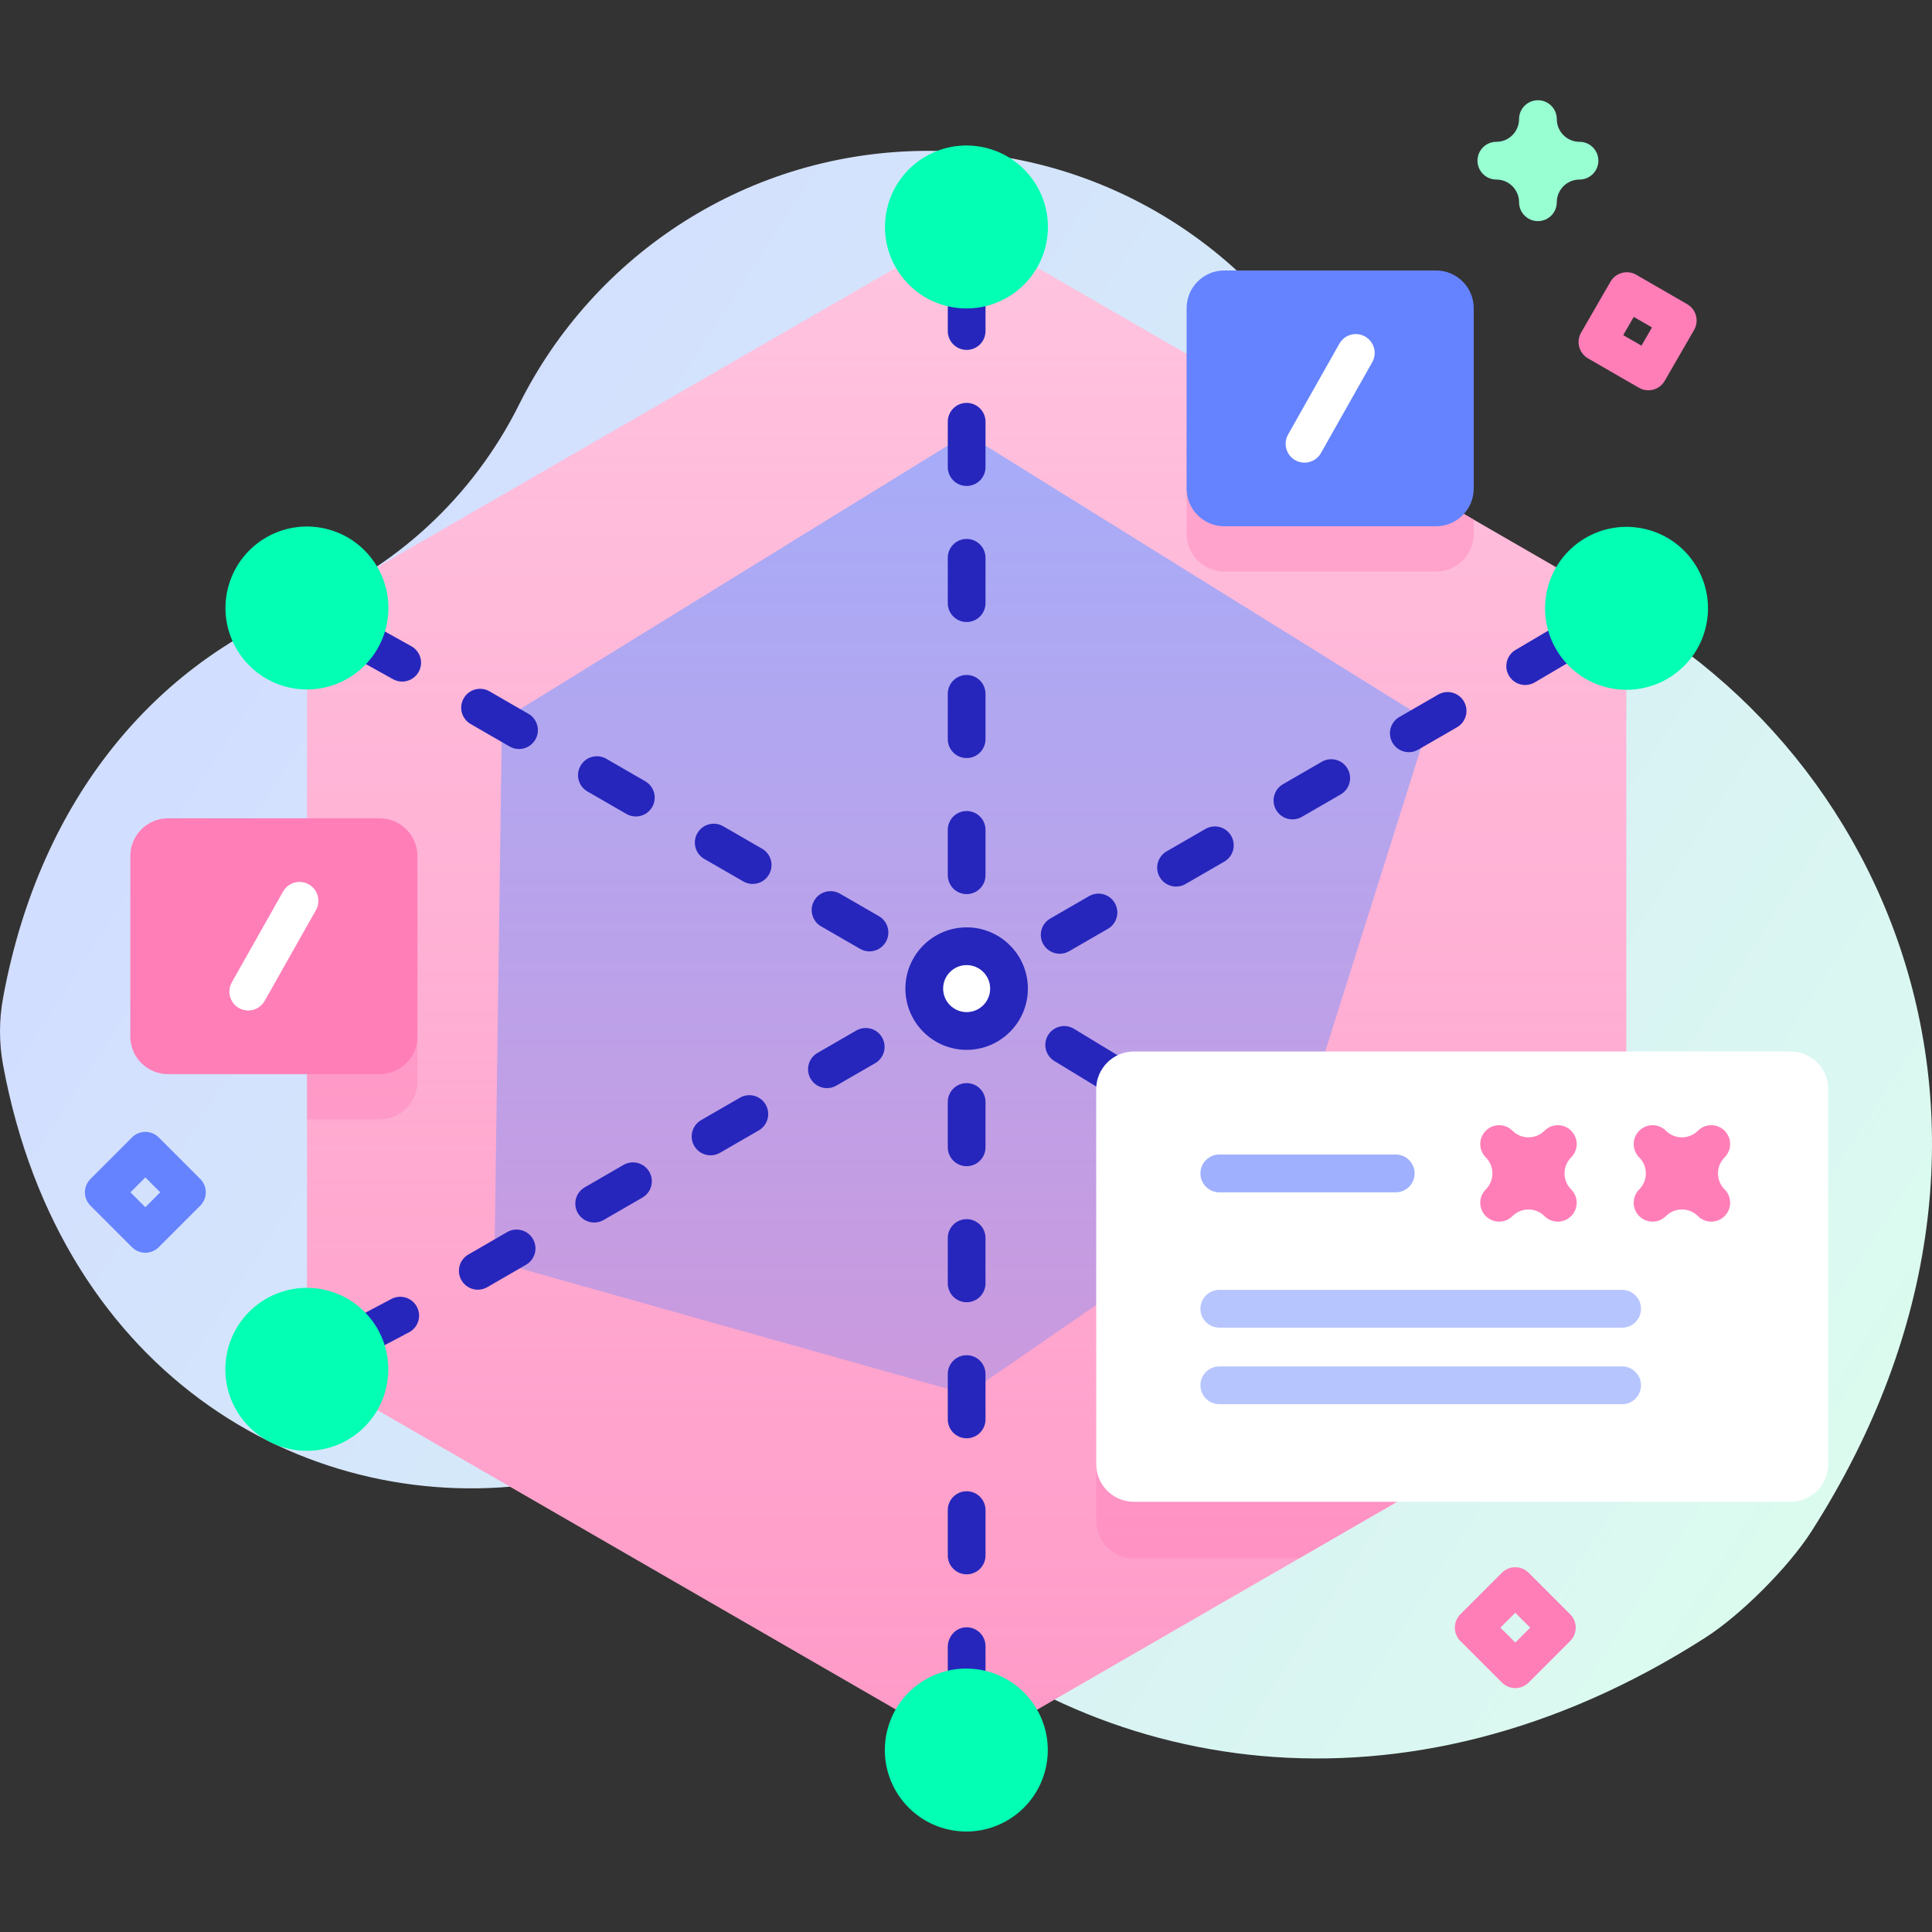 <svg id="Capa_1" enable-background="new 0 0 512 512" height="512" viewBox="0 0 512 512" width="512" xmlns="http://www.w3.org/2000/svg" xmlns:xlink="http://www.w3.org/1999/xlink"><rect x="0" y="0" width="512" height="512" fill="#333333" stroke="none"/><linearGradient id="SVGID_1_" gradientUnits="userSpaceOnUse" x1="59.221" x2="503.202" y1="135.312" y2="423.358"><stop offset=".049" stop-color="#d2deff"/><stop offset=".999" stop-color="#dcfdee"/></linearGradient><linearGradient id="SVGID_2_" gradientUnits="userSpaceOnUse" x1="256.171" x2="256.171" y1="60.141" y2="463.84"><stop offset=".003" stop-color="#ff7eb8" stop-opacity="0"/><stop offset="1" stop-color="#ff7eb8" stop-opacity=".6"/></linearGradient><g><g><path d="m408.229 151.253c-23.697-9.236-43.717-26.089-55.961-48.381-20.59-37.487-60.43-62.898-106.221-62.898-47.53 0-88.646 27.377-108.477 67.219-12.146 24.401-32.814 43.56-58.09 53.762-37.349 15.074-68.703 49.524-78.653 103.382-1.092 5.91-1.108 11.986-.016 17.896 15.448 83.573 82.399 120.435 143.334 110.66 34.126-5.474 68.672 5.909 93.967 29.462 51.434 47.892 133.884 62.907 213.923 11.57 9.377-6.014 21.957-18.634 27.966-28.015 68.966-107.671 17.879-219.715-71.772-254.657z" fill="url(#SVGID_1_)"/><path d="m430.981 161.061v201.859l-86.73 50.07-88.08 50.85-174.809-100.92v-201.859l174.809-100.92 58.29 33.65 76.09 43.93z" fill="#ffc4df"/><path d="m430.981 293.66v69.26l-86.73 50.07h-43.75c-5.52 0-10-4.48-10-10v-99.33c0-5.53 4.48-10 10-10z" fill="#ffa8cf"/><path d="m110.622 238.86v47.8c0 5.52-4.48 10-10 10h-19.26v-67.8h19.26c5.52 0 10 4.48 10 10z" fill="#ffa8cf"/><path d="m390.551 137.721v3.75c0 5.52-4.48 10-10 10h-56.09c-5.52 0-10-4.48-10-10v-47.68z" fill="#ffa8cf"/><path d="m256.223 369.49-125.195-35.248 1.991-143.353 123.152-75.898 122.619 76.206-37.788 119.771z" fill="#9fb0fe"/><path d="m430.981 161.061v201.859l-86.73 50.07-88.08 50.85-174.809-100.92v-201.859l174.809-100.92 58.29 33.65 76.09 43.93z" fill="url(#SVGID_2_)"/><path d="m100.623 284.657h-56.086c-5.523 0-10.001-4.477-10.001-10.001v-47.796c0-5.523 4.477-10.001 10.001-10.001h56.086c5.523 0 10.001 4.477 10.001 10.001v47.796c0 5.524-4.478 10.001-10.001 10.001z" fill="#ff7eb8"/><path d="m65.779 267.795c-.833 0-1.677-.208-2.453-.647-2.405-1.358-3.254-4.408-1.896-6.813l13.593-24.072c1.358-2.404 4.409-3.253 6.812-1.896 2.405 1.358 3.254 4.408 1.896 6.813l-13.593 24.072c-.919 1.628-2.614 2.543-4.359 2.543z" fill="#fff"/><path d="m380.55 139.471h-56.086c-5.523 0-10.001-4.477-10.001-10.001v-47.796c0-5.523 4.478-10.001 10.001-10.001h56.086c5.523 0 10.001 4.477 10.001 10.001v47.796c0 5.523-4.477 10.001-10.001 10.001z" fill="#6583fe"/><path d="m345.706 122.609c-.833 0-1.677-.209-2.453-.647-2.405-1.358-3.254-4.408-1.896-6.813l13.593-24.072c1.358-2.404 4.409-3.253 6.812-1.896 2.405 1.358 3.254 4.408 1.896 6.813l-13.593 24.072c-.919 1.628-2.614 2.543-4.359 2.543z" fill="#fff"/><ellipse cx="256.171" cy="261.99" fill="#fff" rx="11.232" ry="11.232" transform="matrix(.23 -.973 .973 .23 -57.667 451.115)"/><g fill="#2626bc"><path d="m251.171 195.892c0 2.761 2.238 5 5 5s5-2.239 5-5v-12.018c0-2.761-2.238-5-5-5s-5 2.239-5 5z"/><path d="m256.171 128.785c2.762 0 5-2.239 5-5v-12.018c0-2.761-2.238-5-5-5s-5 2.239-5 5v12.018c0 2.761 2.238 5 5 5z"/><path d="m251.171 159.839c0 2.761 2.238 5 5 5s5-2.239 5-5v-12.018c0-2.761-2.238-5-5-5s-5 2.239-5 5z"/><path d="m256.171 395.196c-2.762 0-5 2.239-5 5v12.018c0 2.761 2.238 5 5 5s5-2.239 5-5v-12.018c0-2.761-2.238-5-5-5z"/><path d="m261.171 328.089c0-2.761-2.238-5-5-5s-5 2.239-5 5v12.018c0 2.761 2.238 5 5 5s5-2.239 5-5z"/><path d="m261.171 292.035c0-2.761-2.238-5-5-5s-5 2.239-5 5v12.018c0 2.761 2.238 5 5 5s5-2.239 5-5z"/><path d="m261.171 364.142c0-2.761-2.238-5-5-5s-5 2.239-5 5v12.018c0 2.761 2.238 5 5 5s5-2.239 5-5z"/><path d="m251.171 231.946c0 2.761 2.238 5 5 5s5-2.239 5-5v-12.018c0-2.761-2.238-5-5-5s-5 2.239-5 5z"/><path d="m122.292 339.286c.926 1.604 2.606 2.501 4.335 2.501.848 0 1.708-.216 2.495-.671l10.28-5.936c2.392-1.381 3.211-4.439 1.83-6.83-1.38-2.391-4.439-3.212-6.83-1.83l-10.28 5.936c-2.392 1.381-3.211 4.438-1.83 6.83z"/><path d="m342.515 217.144c.848 0 1.708-.216 2.495-.671l10.28-5.936c2.392-1.381 3.211-4.438 1.83-6.83-1.38-2.391-4.439-3.212-6.83-1.83l-10.28 5.936c-2.392 1.381-3.211 4.438-1.83 6.83.925 1.604 2.606 2.501 4.335 2.501z"/><path d="m311.673 234.95c.848 0 1.708-.216 2.495-.671l10.28-5.935c2.392-1.38 3.211-4.438 1.83-6.83-1.38-2.391-4.438-3.212-6.83-1.83l-10.28 5.935c-2.392 1.38-3.211 4.438-1.83 6.83.926 1.604 2.606 2.501 4.335 2.501z"/><path d="m280.832 252.756c.848 0 1.708-.216 2.495-.671l10.28-5.935c2.392-1.38 3.211-4.438 1.83-6.83-1.38-2.391-4.439-3.212-6.83-1.83l-10.28 5.935c-2.392 1.38-3.211 4.438-1.83 6.83.926 1.604 2.607 2.501 4.335 2.501z"/><path d="m373.355 199.338c.848 0 1.708-.216 2.495-.671l10.28-5.936c2.392-1.381 3.211-4.439 1.83-6.83-1.38-2.391-4.438-3.212-6.83-1.83l-10.28 5.936c-2.392 1.381-3.211 4.438-1.83 6.83.926 1.604 2.607 2.501 4.335 2.501z"/><path d="m214.814 285.868c.926 1.604 2.606 2.501 4.335 2.501.848 0 1.708-.216 2.495-.671l10.281-5.936c2.392-1.38 3.211-4.438 1.83-6.83-1.38-2.391-4.438-3.212-6.83-1.83l-10.281 5.936c-2.391 1.38-3.21 4.438-1.83 6.83z"/><path d="m153.133 321.48c.926 1.604 2.606 2.501 4.335 2.501.848 0 1.708-.216 2.495-.671l10.28-5.936c2.392-1.381 3.211-4.439 1.83-6.83-1.38-2.391-4.438-3.212-6.83-1.83l-10.28 5.936c-2.392 1.381-3.211 4.438-1.83 6.83z"/><path d="m183.974 303.674c.926 1.604 2.606 2.501 4.335 2.501.848 0 1.708-.216 2.495-.671l10.28-5.936c2.392-1.381 3.211-4.439 1.83-6.83-1.38-2.391-4.438-3.212-6.83-1.83l-10.28 5.936c-2.392 1.38-3.211 4.438-1.83 6.83z"/><path d="m217.604 245.497 10.32 5.958c.788.455 1.647.671 2.495.671 1.729 0 3.409-.897 4.335-2.501 1.381-2.392.562-5.45-1.83-6.83l-10.32-5.958c-2.396-1.382-5.451-.561-6.83 1.83-1.381 2.391-.562 5.45 1.83 6.83z"/><path d="m124.724 191.872 10.32 5.958c.787.455 1.647.671 2.495.671 1.729 0 3.409-.897 4.335-2.501 1.381-2.392.562-5.449-1.83-6.83l-10.32-5.958c-2.393-1.382-5.45-.56-6.83 1.83-1.381 2.392-.562 5.45 1.83 6.83z"/><path d="m186.644 227.622 10.32 5.958c.787.455 1.647.671 2.495.671 1.729 0 3.409-.897 4.335-2.501 1.381-2.392.562-5.449-1.83-6.83l-10.32-5.958c-2.393-1.381-5.45-.561-6.83 1.83-1.381 2.391-.562 5.449 1.83 6.83z"/><path d="m155.684 209.747 10.32 5.958c.788.455 1.647.671 2.495.671 1.729 0 3.409-.897 4.335-2.501 1.381-2.392.562-5.45-1.83-6.83l-10.32-5.958c-2.396-1.381-5.451-.561-6.83 1.83-1.381 2.392-.562 5.45 1.83 6.83z"/><path d="m284.523 272.586c-2.396-1.383-5.451-.561-6.83 1.83-1.381 2.392-.562 5.45 1.83 6.83l12.962 7.891 5.577-8.328z"/><path d="m410.879 166.786-9.187 5.414c-2.392 1.38-3.211 4.438-1.83 6.83.926 1.604 2.606 2.501 4.335 2.501.848 0 1.708-.216 2.495-.671l9.461-5.571z"/><path d="m94.697 174.732 9.386 5.223c.787.455 1.646.671 2.495.671 1.728 0 3.409-.897 4.335-2.5 1.381-2.392.562-5.45-1.83-6.831l-9.373-5.216z"/><path d="m103.56 344.328-8.714 4.596 5.012 8.653 8.702-4.589c2.392-1.38 3.211-4.438 1.83-6.83-1.381-2.391-4.439-3.212-6.83-1.83z"/><path d="m255.68 431.273c-2.6.247-4.51 2.579-4.51 5.191v8.528h10v-8.743c0-2.922-2.508-5.259-5.49-4.976z"/><path d="m251.171 79.911v7.819c0 2.761 2.238 5 5 5s5-2.239 5-5v-7.819z"/><path d="m239.939 261.991c0 8.95 7.281 16.232 16.231 16.232s16.232-7.282 16.232-16.232c0-8.951-7.282-16.232-16.232-16.232s-16.231 7.281-16.231 16.232zm16.232-6.233c3.437 0 6.232 2.796 6.232 6.232s-2.796 6.232-6.232 6.232-6.231-2.795-6.231-6.232 2.795-6.232 6.231-6.232z"/></g><path d="m474.501 397.99h-173.999c-5.523 0-10-4.477-10-10v-99.333c0-5.523 4.477-10 10-10h173.999c5.523 0 10 4.477 10 10v99.333c0 5.523-4.477 10-10 10z" fill="#fff"/><path d="m369.878 315.976h-46.742c-2.766 0-5.008-2.242-5.008-5.008s2.242-5.008 5.008-5.008h46.742c2.766 0 5.008 2.242 5.008 5.008 0 2.765-2.241 5.008-5.008 5.008z" fill="#9fb0fe"/><path d="m429.878 351.841h-106.742c-2.766 0-5.008-2.242-5.008-5.008s2.242-5.008 5.008-5.008h106.742c2.766 0 5.008 2.242 5.008 5.008s-2.242 5.008-5.008 5.008z" fill="#b7c5ff"/><path d="m429.878 372.125h-106.742c-2.766 0-5.008-2.242-5.008-5.008s2.242-5.008 5.008-5.008h106.742c2.766 0 5.008 2.242 5.008 5.008 0 2.765-2.242 5.008-5.008 5.008z" fill="#b7c5ff"/><path d="m412.838 323.745c-1.279 0-2.559-.488-3.535-1.464-2.34-2.339-6.146-2.339-8.486 0-1.951 1.952-5.118 1.953-7.071 0-.976-.976-1.464-2.256-1.464-3.536 0-1.279.488-2.559 1.465-3.535 1.133-1.133 1.757-2.64 1.757-4.242s-.624-3.109-1.757-4.243c-.977-.977-1.465-2.256-1.465-3.536s.488-2.559 1.465-3.536c1.951-1.952 5.119-1.952 7.07 0 2.34 2.34 6.146 2.34 8.486 0 1.951-1.952 5.119-1.952 7.07 0 .977.977 1.465 2.256 1.465 3.536s-.488 2.559-1.465 3.536c-1.133 1.133-1.757 2.64-1.757 4.243s.624 3.109 1.757 4.242c.977.976 1.465 2.256 1.465 3.535 0 1.28-.488 2.56-1.464 3.536-.977.976-2.257 1.464-3.536 1.464z" fill="#ff7eb8"/><path d="m453.504 323.745c-1.279 0-2.559-.488-3.535-1.464-2.34-2.339-6.146-2.339-8.486 0-1.951 1.952-5.118 1.953-7.071 0-.976-.976-1.464-2.256-1.464-3.536 0-1.279.488-2.559 1.465-3.535 1.133-1.133 1.757-2.64 1.757-4.242s-.624-3.109-1.757-4.243c-.977-.977-1.465-2.256-1.465-3.536s.488-2.559 1.465-3.536c1.951-1.952 5.119-1.952 7.07 0 2.34 2.34 6.146 2.34 8.486 0 1.951-1.952 5.119-1.952 7.07 0 .977.977 1.465 2.256 1.465 3.536s-.488 2.559-1.465 3.536c-1.133 1.133-1.757 2.64-1.757 4.243s.624 3.109 1.757 4.242c.977.976 1.465 2.256 1.465 3.535 0 1.28-.488 2.56-1.464 3.536s-2.257 1.464-3.536 1.464z" fill="#ff7eb8"/><g fill="#02ffb3"><ellipse cx="256.171" cy="60.138" rx="21.593" ry="21.593" transform="matrix(.16 -.987 .987 .16 155.775 303.368)"/><ellipse cx="256.171" cy="463.843" rx="21.593" ry="21.593" transform="matrix(.16 -.987 .987 .16 -242.717 642.406)"/><ellipse cx="430.981" cy="161.064" rx="21.593" ry="21.593" transform="matrix(.23 -.973 .973 .23 175.206 543.511)"/><ellipse cx="81.362" cy="161.064" rx="21.593" ry="21.593" transform="matrix(.23 -.973 .973 .23 -94.087 203.245)"/><ellipse cx="81.362" cy="362.917" rx="21.593" ry="21.593" transform="matrix(.707 -.707 .707 .707 -232.791 163.828)"/></g></g><g><path d="m38.518 331.993c-1.326 0-2.598-.527-3.535-1.464l-11.017-11.018c-1.953-1.953-1.953-5.119 0-7.071l11.017-11.017c.938-.938 2.209-1.464 3.535-1.464s2.598.527 3.535 1.464l11.018 11.017c.938.938 1.465 2.209 1.465 3.536s-.526 2.598-1.465 3.536l-11.018 11.017c-.938.937-2.209 1.464-3.535 1.464zm-3.946-16.018 3.945 3.946 3.946-3.946-3.946-3.946z" fill="#6583fe"/><path d="m401.568 447.362c-1.326 0-2.598-.527-3.535-1.464l-11.018-11.017c-.938-.938-1.465-2.209-1.465-3.536s.526-2.598 1.465-3.536l11.018-11.017c.938-.938 2.209-1.464 3.535-1.464s2.598.527 3.535 1.464l11.017 11.017c1.953 1.953 1.953 5.119 0 7.071l-11.017 11.017c-.937.938-2.208 1.465-3.535 1.465zm-3.946-16.017 3.946 3.946 3.945-3.946-3.945-3.946z" fill="#ff7eb8"/><path d="m436.827 103.434c-.848 0-1.708-.216-2.495-.671l-13.493-7.79c-2.392-1.38-3.211-4.438-1.83-6.83l7.79-13.493c1.38-2.391 4.438-3.212 6.83-1.83l13.493 7.79c2.392 1.38 3.211 4.438 1.83 6.83l-7.79 13.493c-.926 1.604-2.606 2.501-4.335 2.501zm-6.658-14.621 4.833 2.79 2.79-4.833-4.833-2.79z" fill="#ff7eb8"/><path d="m407.567 58.598c-2.762 0-5-2.239-5-5 0-3.318-2.699-6.017-6.017-6.017-2.762 0-5-2.239-5-5s2.238-5 5-5c3.317 0 6.017-2.699 6.017-6.017 0-2.761 2.238-5 5-5s5 2.239 5 5c0 3.318 2.699 6.017 6.018 6.017 2.762 0 5 2.239 5 5s-2.238 5-5 5c-3.318 0-6.018 2.699-6.018 6.017 0 2.761-2.238 5-5 5z" fill="#97ffd2"/></g></g></svg>